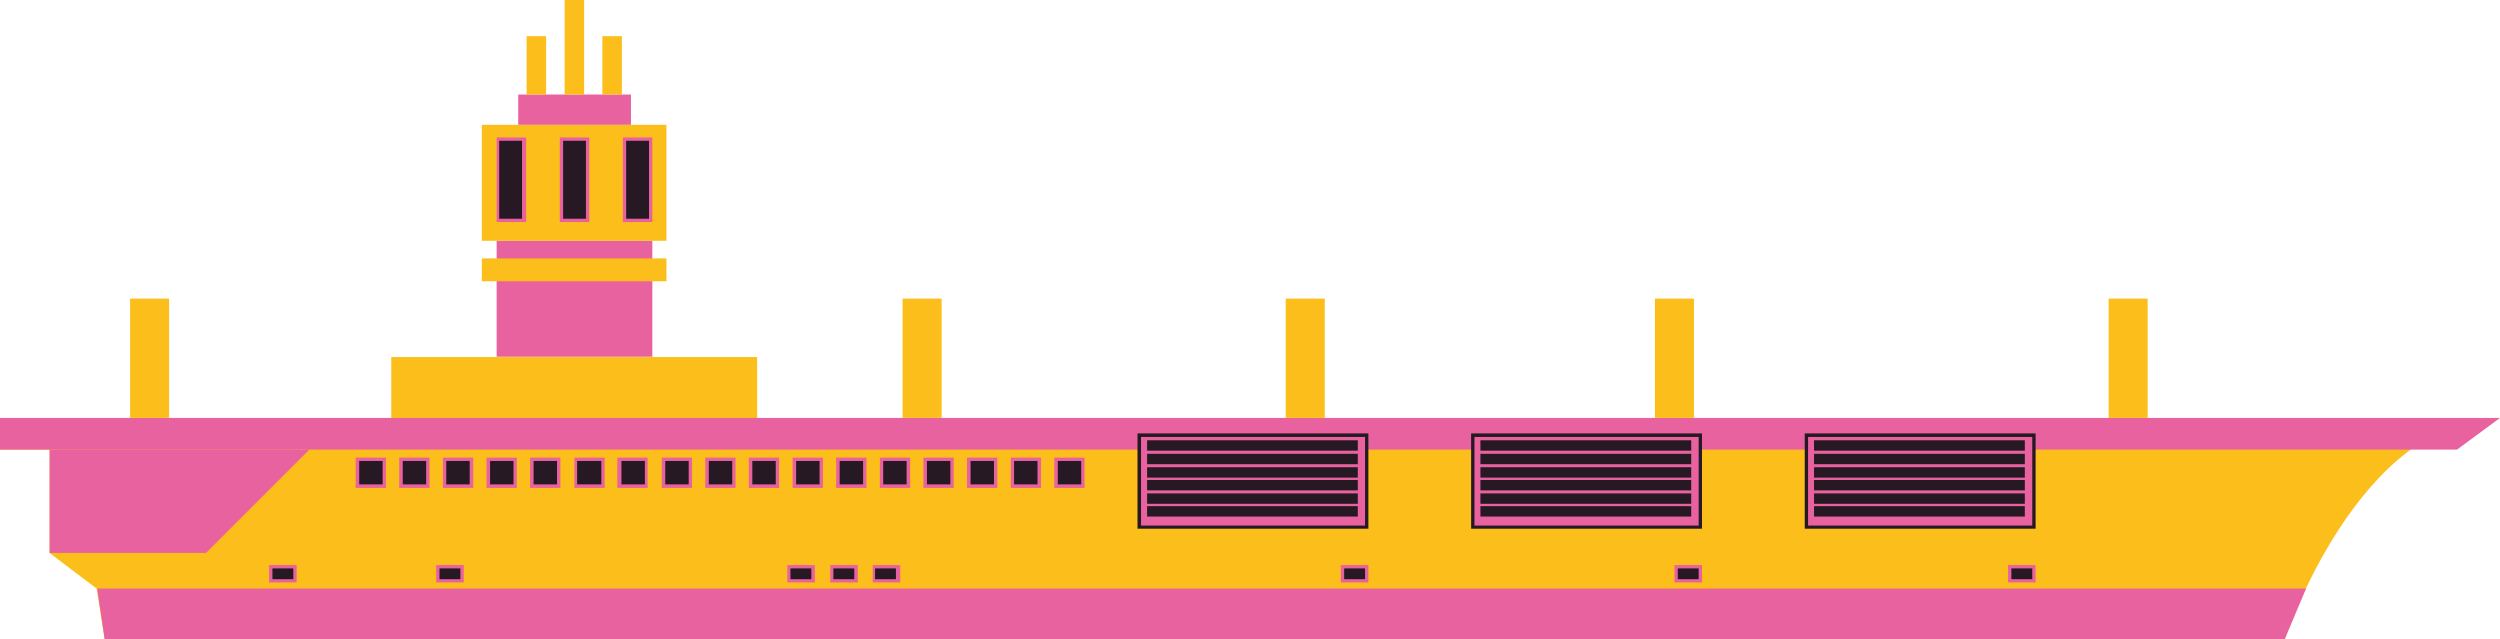 <?xml version="1.0" encoding="UTF-8"?>
<svg id="Calque_2" data-name="Calque 2" xmlns="http://www.w3.org/2000/svg" viewBox="0 0 255.01 65.23">
  <defs>
    <style>
      .cls-1 {
        stroke: #261923;
        stroke-width: 1.06px;
      }

      .cls-1, .cls-2, .cls-3 {
        fill: none;
        stroke-miterlimit: 10;
      }

      .cls-4 {
        fill: #e8629f;
      }

      .cls-5 {
        fill: #fcbe1b;
      }

      .cls-6 {
        fill: #261923;
      }

      .cls-2 {
        stroke-width: 1.99px;
      }

      .cls-2, .cls-3 {
        stroke: #fcbe1b;
      }

      .cls-3 {
        stroke-width: 3.98px;
      }
    </style>
  </defs>
  <g id="Calque_1-2" data-name="Calque 1">
    <g>
      <path class="cls-5" d="m10.68,65.23h222.36s7.53-22.59,21.97-22.59H0v3.23h5.06v10.54l4.8,3.63.82,5.2h0Z"/>
      <rect class="cls-5" x="39.91" y="36.42" width="37.32" height="6.24"/>
      <rect class="cls-4" x="50.66" y="24.56" width="15.88" height="11.83"/>
      <rect class="cls-5" x="49.15" y="12.73" width="18.83" height="11.83"/>
      <rect class="cls-4" x="52.86" y="9.64" width="11.5" height="3.09"/>
      <rect class="cls-5" x="49.15" y="26.36" width="18.83" height="2.33"/>
      <line class="cls-2" x1="58.59" y1="9.64" x2="58.59"/>
      <line class="cls-2" x1="54.71" y1="9.64" x2="54.71" y2="3.69"/>
      <line class="cls-2" x1="62.44" y1="9.64" x2="62.44" y2="3.69"/>
      <g>
        <g>
          <rect class="cls-6" x="36.42" y="46.88" width="2.73" height="2.73"/>
          <path class="cls-4" d="m39.03,47.02v2.39h-2.39v-2.39h2.39m.34-.34h-3.09v3.09h3.09v-3.09h0Z"/>
        </g>
        <g>
          <rect class="cls-6" x="40.94" y="46.88" width="2.73" height="2.73"/>
          <path class="cls-4" d="m43.47,47.02v2.39h-2.39v-2.39h2.39m.34-.34h-3.09v3.09h3.09v-3.09h0Z"/>
        </g>
        <g>
          <rect class="cls-6" x="45.38" y="46.88" width="2.73" height="2.73"/>
          <path class="cls-4" d="m47.91,47.02v2.39h-2.39v-2.39h2.39m.36-.34h-3.09v3.09h3.09v-3.09h0Z"/>
        </g>
        <g>
          <rect class="cls-6" x="49.85" y="46.88" width="2.73" height="2.73"/>
          <path class="cls-4" d="m52.38,47.02v2.39h-2.39v-2.39h2.39m.34-.34h-3.09v3.09h3.09v-3.09h0Z"/>
        </g>
        <g>
          <rect class="cls-6" x="54.29" y="46.88" width="2.73" height="2.73"/>
          <path class="cls-4" d="m56.82,47.02v2.39h-2.39v-2.39h2.39m.34-.34h-3.09v3.09h3.09v-3.09h0Z"/>
        </g>
        <g>
          <rect class="cls-6" x="58.73" y="46.88" width="2.73" height="2.73"/>
          <path class="cls-4" d="m61.34,47.02v2.39h-2.47v-2.39h2.47m.34-.34h-3.09v3.09h3.09v-3.09h0Z"/>
        </g>
        <g>
          <rect class="cls-6" x="63.19" y="46.88" width="2.73" height="2.73"/>
          <path class="cls-4" d="m65.78,47.02v2.39h-2.39v-2.39h2.39m.34-.34h-3.15v3.09h3.09v-3.09h.06Z"/>
        </g>
        <g>
          <rect class="cls-6" x="67.64" y="46.88" width="2.73" height="2.73"/>
          <path class="cls-4" d="m70.25,47.02v2.39h-2.39v-2.39h2.39m.34-.34h-3.09v3.09h3.09v-3.09h0Z"/>
        </g>
        <g>
          <rect class="cls-6" x="72.08" y="46.88" width="2.73" height="2.73"/>
          <path class="cls-4" d="m74.69,47.02v2.39h-2.39v-2.39h2.39m.34-.34h-3.09v3.09h3.09v-3.09h0Z"/>
        </g>
        <g>
          <rect class="cls-6" x="76.54" y="46.88" width="2.73" height="2.73"/>
          <path class="cls-4" d="m79.13,47.02v2.39h-2.39v-2.39h2.39m.34-.34h-3.09v3.09h3.09v-3.09h0Z"/>
        </g>
        <g>
          <rect class="cls-6" x="80.99" y="46.88" width="2.73" height="2.73"/>
          <path class="cls-4" d="m83.6,47.02v2.39h-2.39v-2.39h2.39m.34-.34h-3.09v3.09h3.09v-3.09h0Z"/>
        </g>
        <g>
          <rect class="cls-6" x="85.43" y="46.88" width="2.73" height="2.73"/>
          <path class="cls-4" d="m88.04,47.02v2.39h-2.39v-2.39h2.39m.34-.34h-3.09v3.09h3.09v-3.09h0Z"/>
        </g>
        <g>
          <rect class="cls-6" x="89.89" y="46.88" width="2.73" height="2.73"/>
          <path class="cls-4" d="m92.48,47.02v2.39h-2.39v-2.39h2.39m.36-.34h-3.09v3.09h3.09v-3.09h0Z"/>
        </g>
        <g>
          <rect class="cls-6" x="94.33" y="46.88" width="2.73" height="2.73"/>
          <path class="cls-4" d="m96.94,47.02v2.39h-2.39v-2.39h2.39m.34-.34h-3.09v3.09h3.09v-3.09h0Z"/>
        </g>
        <g>
          <rect class="cls-6" x="98.86" y="46.88" width="2.73" height="2.73"/>
          <path class="cls-4" d="m101.39,47.02v2.39h-2.39v-2.39h2.39m.34-.34h-3.09v3.09h3.09v-3.09h0Z"/>
        </g>
        <g>
          <rect class="cls-6" x="103.3" y="46.88" width="2.73" height="2.73"/>
          <path class="cls-4" d="m105.83,47.02v2.39h-2.39v-2.39h2.39m.36-.34h-3.09v3.09h3.09v-3.09h0Z"/>
        </g>
        <g>
          <rect class="cls-6" x="107.76" y="46.88" width="2.73" height="2.73"/>
          <path class="cls-4" d="m110.29,47.02v2.39h-2.39v-2.39h2.39m.34-.34h-3.09v3.09h3.09v-3.09h0Z"/>
        </g>
      </g>
      <polygon class="cls-4" points="250.63 45.86 0 45.86 0 42.63 255.01 42.63 250.63 45.86"/>
      <polygon class="cls-4" points="5.06 56.4 21.02 56.4 31.56 45.86 5.06 45.86 5.06 56.4"/>
      <g>
        <g>
          <rect class="cls-4" x="116.17" y="44.43" width="23.21" height="9.38"/>
          <path class="cls-6" d="m139.24,44.57v9.04h-22.85v-9.04h22.85m.34-.36h-23.55v9.72h23.55v-9.72h0Z"/>
        </g>
        <g>
          <line class="cls-1" x1="117.01" y1="45.44" x2="138.5" y2="45.44"/>
          <line class="cls-1" x1="117.01" y1="46.82" x2="138.5" y2="46.82"/>
          <line class="cls-1" x1="117.01" y1="48.19" x2="138.5" y2="48.19"/>
          <line class="cls-1" x1="117.01" y1="49.49" x2="138.5" y2="49.49"/>
          <line class="cls-1" x1="117.01" y1="50.86" x2="138.5" y2="50.86"/>
          <line class="cls-1" x1="117.01" y1="52.16" x2="138.5" y2="52.16"/>
        </g>
      </g>
      <g>
        <g>
          <rect class="cls-4" x="150.2" y="44.43" width="23.21" height="9.38"/>
          <path class="cls-6" d="m173.27,44.57v9.04h-22.87v-9.04h22.87m.34-.36h-23.55v9.72h23.55v-9.72h0Z"/>
        </g>
        <g>
          <line class="cls-1" x1="151.01" y1="45.44" x2="172.51" y2="45.44"/>
          <line class="cls-1" x1="151.01" y1="46.82" x2="172.51" y2="46.82"/>
          <line class="cls-1" x1="151.01" y1="48.19" x2="172.51" y2="48.19"/>
          <line class="cls-1" x1="151.01" y1="49.49" x2="172.51" y2="49.49"/>
          <line class="cls-1" x1="151.01" y1="50.86" x2="172.51" y2="50.86"/>
          <line class="cls-1" x1="151.01" y1="52.16" x2="172.51" y2="52.16"/>
        </g>
      </g>
      <g>
        <g>
          <rect class="cls-4" x="184.23" y="44.43" width="23.21" height="9.38"/>
          <path class="cls-6" d="m207.3,44.57v9.04h-22.87v-9.04h22.87m.34-.36h-23.55v9.72h23.55v-9.72h0Z"/>
        </g>
        <g>
          <line class="cls-1" x1="185.04" y1="45.44" x2="206.54" y2="45.44"/>
          <line class="cls-1" x1="185.04" y1="46.82" x2="206.54" y2="46.82"/>
          <line class="cls-1" x1="185.04" y1="48.19" x2="206.54" y2="48.19"/>
          <line class="cls-1" x1="185.04" y1="49.49" x2="206.54" y2="49.49"/>
          <line class="cls-1" x1="185.04" y1="50.86" x2="206.54" y2="50.86"/>
          <line class="cls-1" x1="185.04" y1="52.16" x2="206.54" y2="52.16"/>
        </g>
      </g>
      <polygon class="cls-4" points="235.23 60.03 9.92 60.03 10.68 65.23 233.04 65.23 235.23 60.03"/>
      <g>
        <rect class="cls-6" x="136.91" y="57.84" width="2.47" height="1.43"/>
        <path class="cls-4" d="m139.24,57.98v1.1h-2.13v-1.1h2.13m.34-.34h-2.81v1.77h2.81v-1.77h0Z"/>
      </g>
      <g>
        <rect class="cls-6" x="89.13" y="57.84" width="2.47" height="1.43"/>
        <path class="cls-4" d="m91.39,57.98v1.1h-2.13v-1.1h2.13m.36-.34h-2.73v1.77h2.81v-1.77h-.08Z"/>
      </g>
      <g>
        <rect class="cls-6" x="84.89" y="57.84" width="2.47" height="1.43"/>
        <path class="cls-4" d="m87.14,57.98v1.1h-2.13v-1.1h2.13m.36-.34h-2.81v1.77h2.81v-1.77h0Z"/>
      </g>
      <g>
        <rect class="cls-6" x="63.73" y="14.22" width="2.67" height="8.29"/>
        <path class="cls-4" d="m66.2,14.36v7.95h-2.33v-7.95h2.33m.34-.34h-3.01v8.63h3.01v-8.63h0Z"/>
      </g>
      <g>
        <rect class="cls-6" x="57.24" y="14.22" width="2.67" height="8.29"/>
        <path class="cls-4" d="m59.77,14.36v7.95h-2.33v-7.95h2.33m.34-.34h-3.01v8.63h3.01v-8.63h0Z"/>
      </g>
      <g>
        <rect class="cls-6" x="50.8" y="14.22" width="2.67" height="8.29"/>
        <path class="cls-4" d="m53.25,14.36v7.95h-2.33v-7.95h2.33m.36-.34h-2.95v8.63h3.01v-8.63h-.06Z"/>
      </g>
      <g>
        <rect class="cls-6" x="80.51" y="57.84" width="2.47" height="1.43"/>
        <path class="cls-4" d="m82.76,57.98v1.1h-2.13v-1.1h2.13m.36-.34h-2.81v1.77h2.81v-1.77h0Z"/>
      </g>
      <g>
        <rect class="cls-6" x="44.71" y="57.84" width="2.47" height="1.43"/>
        <path class="cls-4" d="m46.96,57.98v1.1h-2.13v-1.1h2.13m.34-.34h-2.81v1.77h2.81v-1.77h0Z"/>
      </g>
      <g>
        <rect class="cls-6" x="27.65" y="57.84" width="2.47" height="1.43"/>
        <path class="cls-4" d="m29.92,57.98v1.1h-2.13v-1.1h2.13m.34-.34h-2.81v1.77h2.81v-1.77h0Z"/>
      </g>
      <g>
        <rect class="cls-6" x="171.02" y="57.84" width="2.47" height="1.43"/>
        <path class="cls-4" d="m173.27,57.98v1.1h-2.13v-1.1h2.13m.34-.34h-2.81v1.77h2.81v-1.77h0Z"/>
      </g>
      <g>
        <rect class="cls-6" x="205.04" y="57.84" width="2.47" height="1.43"/>
        <path class="cls-4" d="m207.3,57.98v1.1h-2.13v-1.1h2.13m.34-.34h-2.81v1.77h2.81v-1.77h0Z"/>
      </g>
      <line class="cls-3" x1="15.26" y1="42.63" x2="15.26" y2="30.46"/>
      <line class="cls-3" x1="94.06" y1="42.63" x2="94.06" y2="30.46"/>
      <line class="cls-3" x1="133.14" y1="42.63" x2="133.14" y2="30.46"/>
      <line class="cls-3" x1="170.8" y1="42.63" x2="170.8" y2="30.46"/>
      <line class="cls-3" x1="217.08" y1="42.63" x2="217.08" y2="30.46"/>
    </g>
  </g>
</svg>